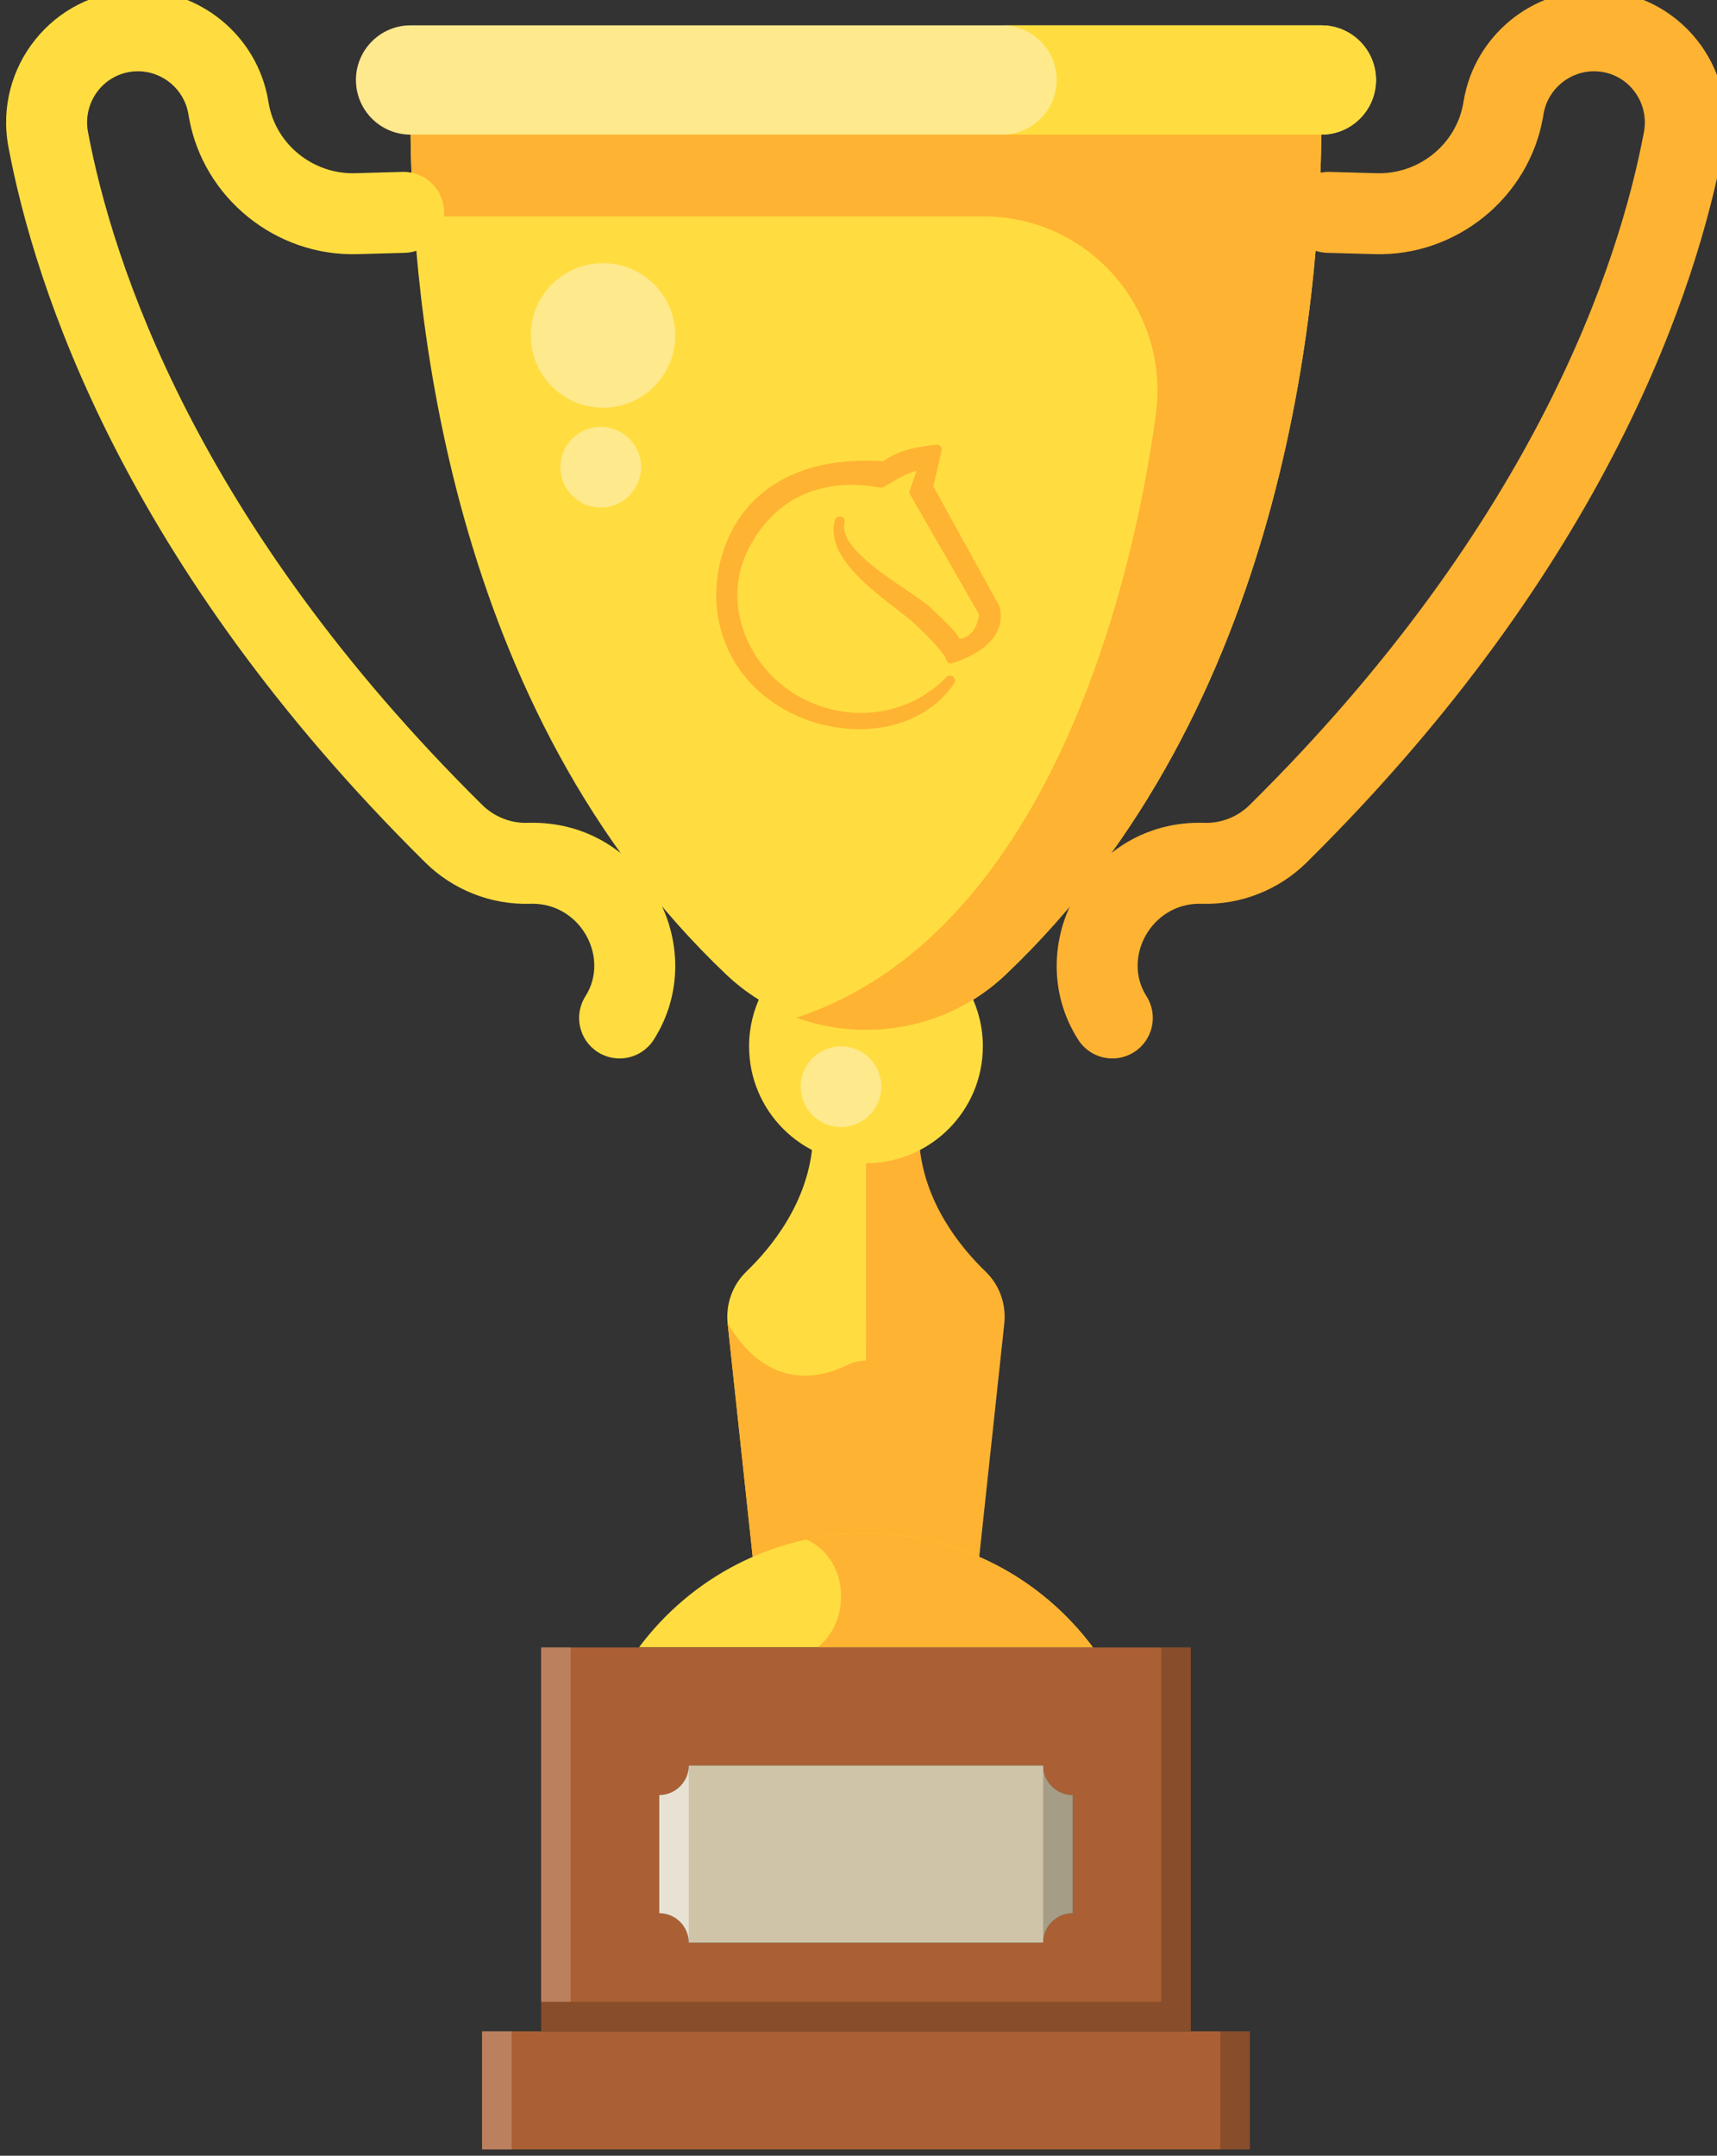 <?xml version="1.0" encoding="UTF-8" standalone="no"?>
<svg
   xmlns:dc="http://purl.org/dc/elements/1.1/"
   xmlns:cc="http://creativecommons.org/ns#"
   xmlns:rdf="http://www.w3.org/1999/02/22-rdf-syntax-ns#"
   xmlns:svg="http://www.w3.org/2000/svg"
   xmlns="http://www.w3.org/2000/svg"
   xmlns:sodipodi="http://sodipodi.sourceforge.net/DTD/sodipodi-0.dtd"
   xmlns:inkscape="http://www.inkscape.org/namespaces/inkscape"
   sodipodi:docname="lichess-gold-1.svg"
   inkscape:version="1.0 (4035a4fb49, 2020-05-01)"
   id="svg250"
   version="1.1"
   viewBox="0 0 123.216 154.691"
   height="154.691mm"
   width="123.216mm">
  <rect x="0" y="0" width="123.216" height="154.691" fill="#333333" stroke="none"/>
  <defs
     id="defs244" />
  <sodipodi:namedview
     inkscape:window-maximized="0"
     inkscape:window-y="20"
     inkscape:window-x="0"
     inkscape:window-height="1158"
     inkscape:window-width="1920"
     showgrid="false"
     inkscape:document-rotation="0"
     inkscape:current-layer="layer1"
     inkscape:document-units="mm"
     inkscape:cy="292.32895"
     inkscape:cx="232.84873"
     inkscape:zoom="0.35"
     inkscape:pageshadow="2"
     inkscape:pageopacity="0.0"
     borderopacity="1.0"
     bordercolor="#666666"
     pagecolor="#ffffff"
     id="base" />
  <g
     transform="translate(-44.225,-70.821)"
     id="layer1"
     inkscape:groupmode="layer"
     inkscape:label="Layer 1">
    <g
       id="g2313-71-5"
       transform="matrix(0.265,0,0,0.265,-233.948,512.223)">
      <g
         transform="translate(-211.758,-906.804)"
         id="g2165-1-7">
        <path
           d="m 1463.604,-414.561 c 6.732,-6.482 16.821,-18.769 17.952,-34.992 4.325,2.217 9.221,3.476 14.415,3.476 0.738,0 1.467,-0.032 2.192,-0.082 v 104.725 c -0.73,-0.021 -1.457,-0.057 -2.192,-0.057 -10.822,0 -21.116,2.25 -30.448,6.3 l -7.006,-65.278 c -0.562,-5.232 1.296,-10.442 5.087,-14.092 z"
           fill="#ffdd40"
           id="path1070-6-6" />
        <path
           d="m 1465.523,-335.191 -7.006,-65.278 c -10e-4,-0.005 -10e-4,-0.011 -10e-4,-0.016 0,0.004 0,0.007 0.01,0.011 10.959,18.256 24.948,14.907 32.34,11.265 2.287,-1.126 4.845,-1.509 7.3,-1.098 v 48.872 c -0.73,-0.021 -1.456,-0.057 -2.192,-0.057 -10.821,0.001 -21.116,2.251 -30.448,6.301 z"
           fill="#ffb332"
           id="path1072-6-6" />
        <path
           d="m 1510.397,-449.553 c 1.129,16.223 11.217,28.511 17.949,34.994 3.79,3.65 5.648,8.86 5.086,14.092 l -7.013,65.277 c -9.332,-4.051 -19.626,-6.302 -30.447,-6.303 l 0.01,-104.586 c 5.193,0.001 10.09,-1.257 14.415,-3.474 z"
           fill="#ffb332"
           id="path1074-20-1" />
        <path
           d="m 1524.184,-489.887 c 2.195,4.308 3.441,9.181 3.441,14.348 0,17.482 -14.172,31.654 -31.654,31.654 -17.482,0 -31.654,-14.172 -31.654,-31.654 0,-5.167 1.246,-10.04 3.442,-14.349 17.256,10.261 39.163,10.266 56.425,10e-4 z"
           fill="#ffdd40"
           id="path1078-7-6" />
        <path
           d="m 1619.256,-724.599 c 0.02,0 0.039,-0.003 0.058,-0.003 -0.286,48.133 -9.88,157.912 -85.57,229.693 -20.993,19.908 -54.566,19.894 -75.545,0 -75.689,-71.779 -85.284,-181.555 -85.57,-229.69 z"
           fill="#ffdd40"
           id="path1086-1-0" />
        <path
           sodipodi:nodetypes="scccscscs"
           d="m 1574.482,-646.743 c 3.808,-28.306 -18.091,-53.512 -46.652,-53.511 l -154.326,10e-4 c -0.597,-9.194 -0.834,-17.412 -0.875,-24.346 h 246.627 c 0.02,0 0.039,-0.003 0.058,-0.003 -0.286,48.133 -9.88,157.912 -85.57,229.693 -15.421,14.624 -37.626,18.483 -56.645,11.624 66.859,-21.958 90.725,-113.97 97.383,-163.458 z"
           fill="#ffb332"
           id="path1088-8-7" />
        <path
           id="path1090-4-62"
           fill="#ffe98d"
           d="m 1372.654,-722.406 h 246.635 c 8.173,0 14.798,-6.625 14.798,-14.798 0,-8.173 -6.625,-14.798 -14.798,-14.798 h -246.635 c -8.173,0 -14.798,6.625 -14.798,14.798 0,8.172 6.625,14.798 14.798,14.798 z" />
        <path
           d="m 1547.615,-737.205 c 0,-8.173 -6.625,-14.798 -14.798,-14.798 h 86.472 c 8.173,0 14.798,6.625 14.798,14.798 0,8.173 -6.625,14.798 -14.798,14.798 h -86.472 c 8.173,10e-4 14.798,-6.625 14.798,-14.798 z"
           fill="#ffdd40"
           id="path1094-7-5" />
        <path
           style="fill:#ffb332;fill-opacity:1"
           id="path1096-1-1"
           fill="#ffdd40"
           d="m 1568.579,-473.965 c 5.106,-3.252 6.609,-10.028 3.357,-15.134 -6.624,-10.399 1.216,-25.048 14.376,-25.048 0.163,0 0.326,0.003 0.491,0.007 l 0.274,0.007 c 10.448,0.292 20.735,-3.776 28.203,-11.158 81.739,-80.791 105.828,-156.088 112.913,-193.781 4.059,-21.596 -12.076,-41.79 -34.113,-42.402 -17.685,-0.476 -33.239,12.293 -36.217,29.737 l -0.157,0.907 c -1.96,11.073 -12.01,19.192 -23.392,18.871 l -12.833,-0.356 c -6.033,-0.145 -11.094,4.602 -11.261,10.653 -0.168,6.052 4.601,11.094 10.653,11.262 l 12.833,0.356 c 22.136,0.634 41.751,-15.278 45.589,-36.969 l 0.179,-1.027 c 1.154,-6.759 7.139,-11.68 13.999,-11.519 8.683,0.242 14.723,8.2 13.175,16.438 -6.613,35.179 -29.277,105.634 -106.779,182.238 -3.236,3.198 -7.706,4.967 -12.186,4.835 l -0.274,-0.007 c -31.391,-0.866 -49.896,33.719 -33.964,58.733 3.256,5.113 10.034,6.605 15.134,3.357 z" />
        <circle
           style="fill:#ffe98d"
           id="circle1112-14-8"
           r="10.916"
           cy="-464.607"
           cx="-1489.207"
           transform="scale(-1,1)" />
        <circle
           style="fill:#ffe98d"
           id="circle1114-7-9"
           r="10.916"
           cy="-632.358"
           cx="-1424.147"
           transform="scale(-1,1)" />
        <circle
           style="fill:#ffe98d"
           id="circle1116-4-34"
           r="19.564"
           cy="-668.037"
           cx="-1424.762"
           transform="scale(-1,1)" />
        <path
           id="path1124-3-9"
           fill="#ffdd40"
           d="m 1423.363,-473.965 c -5.106,-3.252 -6.609,-10.028 -3.357,-15.134 6.625,-10.399 -1.216,-25.048 -14.375,-25.048 -0.163,0 -0.327,0.003 -0.491,0.007 l -0.274,0.007 c -10.448,0.292 -20.735,-3.776 -28.203,-11.158 -81.74,-80.792 -105.829,-156.089 -112.913,-193.781 -4.059,-21.597 12.076,-41.79 34.113,-42.402 17.684,-0.476 33.238,12.293 36.216,29.737 l 0.157,0.907 c 1.96,11.073 12.01,19.192 23.392,18.871 l 12.833,-0.356 c 6.033,-0.145 11.095,4.602 11.261,10.653 0.168,6.052 -4.601,11.094 -10.653,11.262 l -12.833,0.356 c -22.137,0.634 -41.751,-15.278 -45.589,-36.969 l -0.179,-1.027 c -1.154,-6.759 -7.139,-11.68 -13.999,-11.519 -8.683,0.242 -14.723,8.2 -13.174,16.438 6.612,35.179 29.276,105.634 106.778,182.238 3.236,3.198 7.707,4.967 12.186,4.835 l 0.274,-0.007 c 31.391,-0.866 49.896,33.719 33.964,58.733 -3.256,5.113 -10.034,6.605 -15.134,3.357 z" />
        <path
           id="path1080-8-37"
           fill="#ffdd40"
           d="m 1434.501,-312.776 c 13.958,-18.756 36.293,-30.908 61.47,-30.908 25.177,0 47.512,12.152 61.47,30.908 z" />
        <path
           d="m 1479.828,-341.977 c 5.205,-1.117 10.605,-1.706 16.144,-1.706 25.177,0 47.512,12.152 61.47,30.908 h -74.56 c 9.262,-7.353 8.508,-24.009 -3.054,-29.202 z"
           fill="#ffb332"
           id="path1084-5-6"
           style="fill:#ffb332;fill-opacity:1" />
      </g>
      <g
         transform="translate(6.628,-1.604)"
         id="g2146-5-2">
        <path
           style="fill:#aa6034;fill-opacity:1"
           d="m 1365.551,-1114.016 h -175.932 v -7.997 -95.962 h 39.984 95.963 39.984 v 95.962 z m -135.947,-23.99 h 95.963 c 0,-4.396 3.6,-7.997 7.996,-7.997 v -31.987 c -4.396,0 -7.996,-3.601 -7.996,-7.997 h -95.963 c 0,4.396 -3.596,7.997 -7.997,7.997 v 31.987 c 4.401,0 7.997,3.6 7.997,7.997 z"
           id="path1298-6-15-4" />
        <polygon
           transform="translate(1021.686,-1589.829)"
           style="fill:#aa6034;fill-opacity:1"
           points="343.865,475.812 359.858,475.812 359.858,507.799 151.94,507.799 151.94,475.812 167.933,475.812 "
           id="polygon1300-9-7-94" />
        <path
           id="path1308-2-73-7"
           d="m 1229.604,-1185.988 h 95.963 c 0,4.396 3.6,7.997 7.996,7.997 v 31.987 c -4.396,0 -7.996,3.601 -7.996,7.997 h -95.963 c 0,-4.396 -3.596,-7.997 -7.997,-7.997 v -31.987 c 4.401,0 7.997,-3.6 7.997,-7.997 z"
           style="fill:#cfc4a8;fill-opacity:1" />
        <rect
           x="1189.615"
           y="-1122.009"
           width="175.93"
           height="7.997"
           id="rect1344-24-6-1"
           style="opacity:0.2" />
        <rect
           x="1189.615"
           y="-1217.979"
           style="opacity:0.2;fill:#ffffff"
           width="7.997"
           height="95.96"
           id="rect1348-7-00-7" />
        <rect
           x="1173.625"
           y="-1114.02"
           style="opacity:0.2;fill:#ffffff"
           width="7.997"
           height="31.987"
           id="rect1352-6-46-7" />
        <rect
           x="1373.545"
           y="-1114.02"
           width="7.997"
           height="31.987"
           id="rect1356-7-00-2"
           style="opacity:0.2" />
        <rect
           x="1357.555"
           y="-1217.979"
           width="7.997"
           height="95.96"
           id="rect1360-7-49-1"
           style="opacity:0.2" />
        <path
           style="opacity:0.5;fill:#ffffff"
           d="m 1221.607,-1177.992 v 31.987 c 4.401,0 7.997,3.601 7.997,7.997 v -47.981 c 0,4.397 -3.596,7.997 -7.997,7.997 z"
           id="path1368-6-7-8" />
        <path
           d="m 1333.563,-1146.004 v -31.987 c -4.404,0 -7.996,-3.601 -7.996,-7.997 v 47.981 c 0,-4.397 3.591,-7.997 7.996,-7.997 z"
           id="path1372-4-6-5"
           style="opacity:0.2" />
      </g>
    </g>
    <path
       sodipodi:nodetypes="ccccczccccccccccccccc"
       id="path2669-5-6-8-4-5-2-6-9-9-2-4-9-0-5"
       d="m 111.446,103.084 c -1.419,0.168 -2.594,0.363 -3.734,1.2 -9.705,-0.683 -12.209,6.052 -11.657,10.409 1.131,8.385 12.561,10.626 16.346,4.961 -2.993,3.095 -7.751,3.52 -11.389,1.24 -3.638,-2.28 -5.433,-6.995 -3.347,-10.946 2.087,-3.951 5.755,-5.241 9.791,-4.489 0.977,-0.57 2.101,-1.295 3.078,-1.282 l -0.682,1.954 4.993,8.688 c -0.176,2.274 -1.967,2.241 -1.967,2.241 -0.231,-0.592 -0.75,-1.059 -2.04,-2.303 -1.29,-1.245 -7.023,-4.093 -6.349,-6.518 -0.805,2.802 4.146,5.692 5.646,7.104 1.499,1.412 2.3,2.365 2.33,2.717 0,0 3.777,-1.007 3.152,-3.59 l -4.796,-8.702 z m 1.065,14.633 v 0.003 z"
       style="opacity:1;fill:#ffb332;fill-opacity:1;stroke:#ffb332;stroke-width:0.719;stroke-linecap:butt;stroke-linejoin:round;stroke-miterlimit:4;stroke-dasharray:none;stroke-dashoffset:0;stroke-opacity:1;paint-order:normal"
       inkscape:connector-curvature="0" />
  </g>
</svg>
